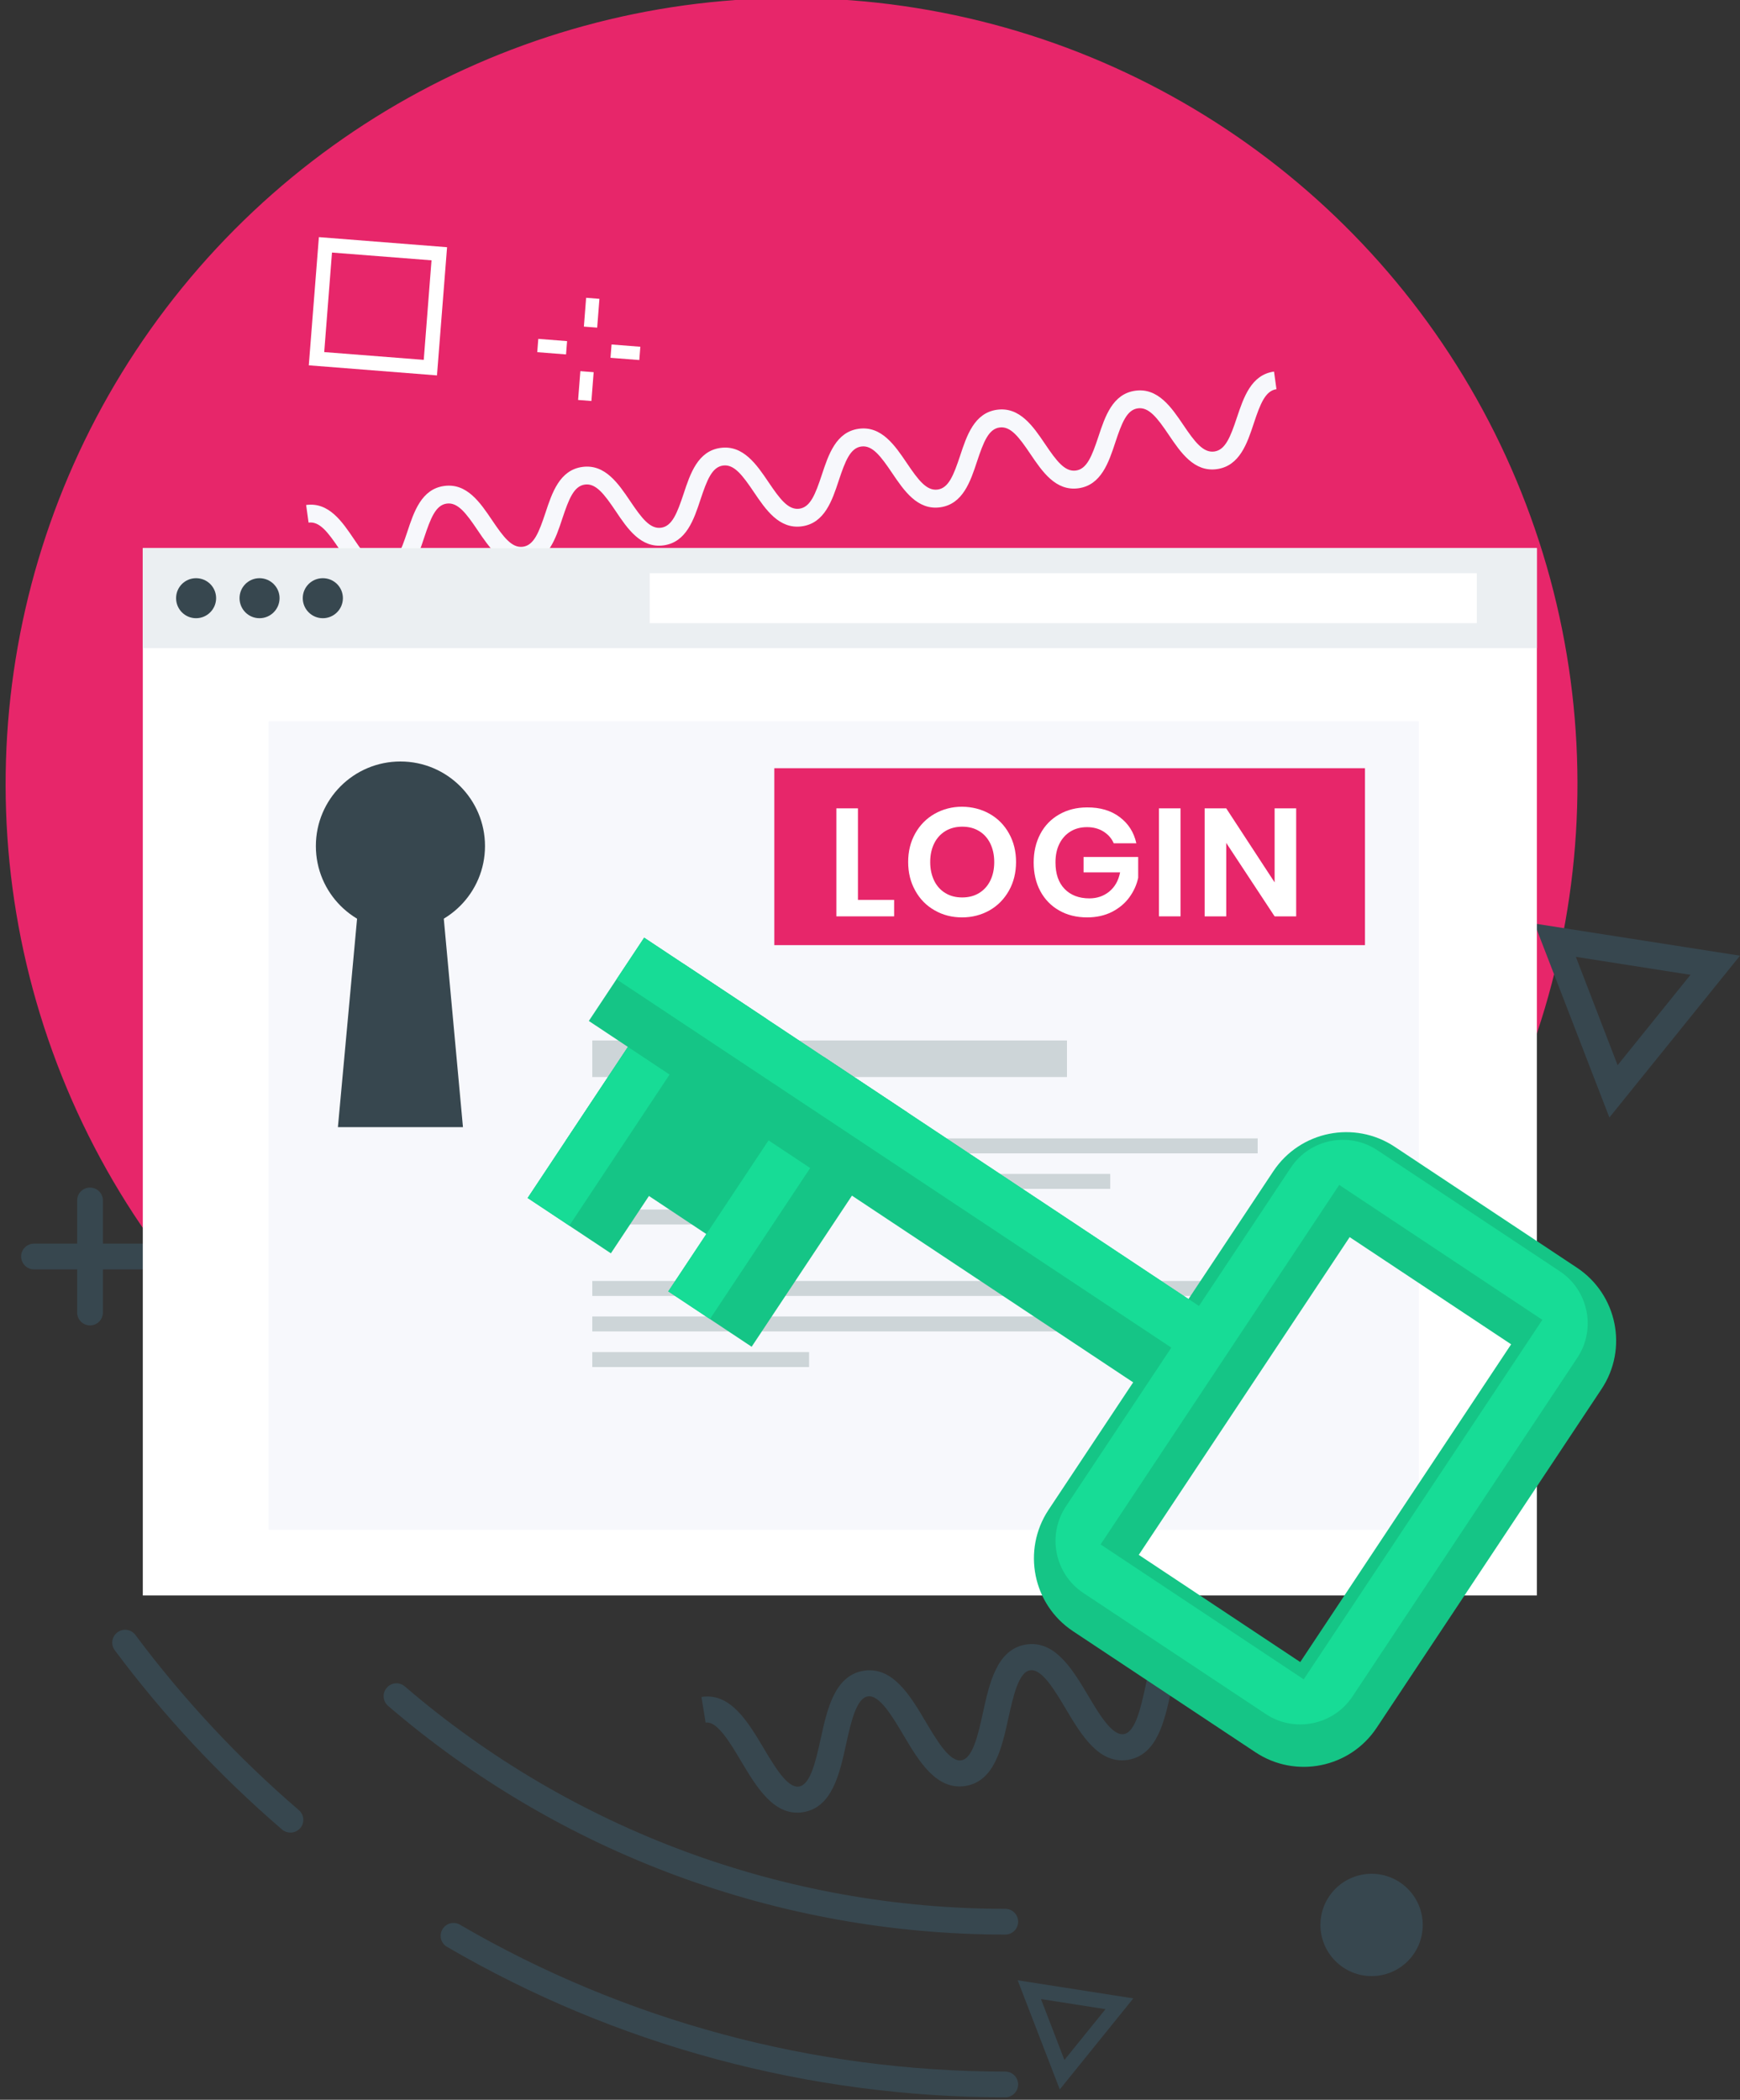 <?xml version="1.0" encoding="utf-8"?>
<!-- Generator: Adobe Illustrator 27.0.0, SVG Export Plug-In . SVG Version: 6.00 Build 0)  -->
<svg version="1.1" id="Layer_1" xmlns="http://www.w3.org/2000/svg" xmlns:xlink="http://www.w3.org/1999/xlink" x="0px" y="0px"
	 viewBox="0 0 150 181" style="enable-background:new 0 0 150 181;" xml:space="preserve">
<rect x="0" y="0" width="150" height="181" fill="#333333" stroke="none"/>
<style type="text/css">
	.st0{fill:#37474F;}
	.st1{fill:#E7266A;}
	.st2{fill:#F7F8FC;}
	.st3{fill:#FFFFFF;}
	.st4{fill:#EBEFF2;}
	.st5{fill:#CDD5D8;}
	.st6{fill:#15C586;}
	.st7{fill:#17DC96;}
</style>
<g>
	<g>
		<path class="st0" d="M102.45,139.5l0.36,2.21c-1,0.16-1.46,2.27-1.87,4.13c-0.56,2.56-1.2,5.45-3.7,5.86
			c-2.5,0.4-4.02-2.14-5.36-4.39c-0.97-1.64-2.08-3.49-3.08-3.33c-1,0.16-1.46,2.27-1.87,4.12c-0.56,2.55-1.2,5.45-3.7,5.85
			c-2.5,0.4-4.02-2.14-5.35-4.39c-0.97-1.63-2.07-3.49-3.07-3.33c-1,0.16-1.46,2.27-1.87,4.12c-0.56,2.56-1.2,5.45-3.7,5.86
			c-2.5,0.4-4.01-2.15-5.35-4.39c-0.97-1.63-2.07-3.49-3.06-3.33l-0.36-2.21c2.5-0.4,4.01,2.15,5.35,4.39
			c0.97,1.63,2.07,3.49,3.06,3.33c1-0.16,1.46-2.27,1.87-4.12c0.56-2.56,1.2-5.45,3.7-5.86c2.5-0.4,4.02,2.14,5.35,4.39
			c0.97,1.63,2.07,3.49,3.07,3.33c1-0.16,1.46-2.26,1.87-4.12c0.56-2.56,1.2-5.45,3.7-5.86c2.5-0.4,4.02,2.14,5.36,4.39
			c0.97,1.64,2.08,3.49,3.08,3.33c1-0.16,1.46-2.27,1.87-4.12C99.3,142.8,99.94,139.91,102.45,139.5z"/>
	</g>
	<g>
		<g>
			<g>
				<g>
					<path class="st0" d="M7.76,114.25c0.61,0,1.11-0.49,1.11-1.11v-9.66c0-0.61-0.49-1.11-1.11-1.11c-0.61,0-1.11,0.49-1.11,1.11
						v9.66C6.65,113.76,7.15,114.25,7.76,114.25z"/>
				</g>
			</g>
			<g>
				<g>
					<path class="st0" d="M2.93,109.42h9.66c0.61,0,1.11-0.49,1.11-1.11c0-0.61-0.5-1.11-1.11-1.11H2.93c-0.61,0-1.11,0.5-1.11,1.11
						C1.83,108.93,2.32,109.42,2.93,109.42z"/>
				</g>
			</g>
		</g>
		<g>
			<g>
				<path class="st0" d="M86.66,166.76c0.61,0,1.11-0.49,1.11-1.11c0-0.61-0.49-1.11-1.11-1.11c-19,0-37.38-6.81-51.76-19.17
					c-0.47-0.4-1.16-0.35-1.56,0.12c-0.4,0.46-0.35,1.16,0.12,1.56C48.24,159.76,67.14,166.76,86.66,166.76z"/>
			</g>
		</g>
		<g>
			<g>
				<path class="st0" d="M86.66,180.79c0.61,0,1.11-0.5,1.11-1.11c0-0.61-0.49-1.11-1.11-1.11c-16.55,0-32.8-4.38-47.01-12.66
					c-0.52-0.31-1.2-0.13-1.51,0.4c-0.31,0.53-0.13,1.21,0.4,1.51C53.08,176.31,69.72,180.79,86.66,180.79z"/>
			</g>
		</g>
		<g>
			<g>
				<path class="st0" d="M25.04,157.97c0.31,0,0.62-0.13,0.84-0.38c0.4-0.46,0.35-1.16-0.12-1.56c-5.23-4.49-9.97-9.58-14.09-15.1
					c-0.37-0.49-1.06-0.59-1.55-0.22c-0.49,0.37-0.59,1.06-0.22,1.55c4.22,5.66,9.07,10.85,14.42,15.45
					C24.52,157.88,24.78,157.97,25.04,157.97z"/>
			</g>
		</g>
	</g>
	<g>
		<g>
			<g>
				<g>
					
						<ellipse transform="matrix(0.159 -0.987 0.987 0.159 -9.284 124.194)" class="st1" cx="68.23" cy="67.55" rx="67.78" ry="67.77"/>
				</g>
			</g>
		</g>
	</g>
	<g>
		<path class="st0" d="M97.7,172.26l-6.34,7.85l-3.63-9.41L97.7,172.26z M91.76,177.57l3.54-4.38l-5.56-0.87L91.76,177.57z"/>
	</g>
	<g>
		<path class="st0" d="M150,82.38l-11.26,13.95l-6.46-16.72L150,82.38z M139.45,91.82l6.28-7.79l-9.88-1.55L139.45,91.82z"/>
	</g>
	<path class="st0" d="M122.65,165.93c0,2.44-1.97,4.41-4.41,4.41c-2.43,0-4.41-1.98-4.41-4.41c0-2.43,1.97-4.41,4.41-4.41
		C120.68,161.52,122.65,163.5,122.65,165.93z"/>
	<g>
		<path class="st2" d="M109.83,32.03l0.21,1.52c-0.95,0.13-1.39,1.24-1.95,2.93c-0.57,1.73-1.22,3.69-3.19,3.96
			c-1.96,0.27-3.12-1.44-4.14-2.95c-0.99-1.47-1.72-2.42-2.67-2.29c-0.95,0.13-1.38,1.24-1.94,2.93c-0.57,1.73-1.22,3.69-3.18,3.96
			c-1.96,0.27-3.12-1.44-4.14-2.95c-0.99-1.47-1.71-2.42-2.66-2.29c-0.95,0.13-1.38,1.24-1.94,2.92c-0.57,1.73-1.22,3.69-3.18,3.96
			c-1.96,0.27-3.12-1.44-4.14-2.95c-0.99-1.47-1.71-2.42-2.66-2.29c-0.95,0.13-1.38,1.24-1.94,2.92c-0.57,1.73-1.22,3.69-3.18,3.96
			c-1.96,0.27-3.12-1.44-4.14-2.95C64,40.95,63.28,40,62.33,40.13c-0.95,0.13-1.38,1.24-1.94,2.92c-0.57,1.73-1.22,3.69-3.18,3.96
			c-1.96,0.27-3.12-1.44-4.13-2.95c-0.99-1.47-1.71-2.42-2.66-2.29c-0.95,0.13-1.38,1.24-1.94,2.92c-0.57,1.73-1.22,3.69-3.18,3.96
			c-1.96,0.27-3.11-1.44-4.13-2.95c-0.99-1.47-1.71-2.42-2.66-2.29c-0.95,0.13-1.38,1.24-1.94,2.92c-0.57,1.73-1.22,3.69-3.18,3.96
			c-1.96,0.27-3.11-1.44-4.13-2.95c-0.99-1.47-1.71-2.42-2.66-2.29l-0.21-1.52c1.96-0.27,3.11,1.44,4.13,2.95
			c0.99,1.47,1.71,2.42,2.65,2.29c0.95-0.13,1.38-1.24,1.94-2.92c0.57-1.73,1.22-3.69,3.18-3.96c1.96-0.27,3.11,1.44,4.13,2.95
			c0.99,1.47,1.71,2.42,2.66,2.29c0.95-0.13,1.38-1.24,1.94-2.92c0.57-1.73,1.22-3.69,3.18-3.96c1.96-0.27,3.11,1.44,4.13,2.95
			c0.99,1.47,1.71,2.42,2.66,2.29c0.95-0.13,1.38-1.24,1.94-2.92c0.57-1.73,1.22-3.69,3.18-3.96c1.96-0.27,3.12,1.44,4.14,2.95
			c0.99,1.47,1.71,2.42,2.66,2.29c0.95-0.13,1.38-1.24,1.94-2.93c0.57-1.73,1.22-3.69,3.18-3.96c1.96-0.27,3.12,1.44,4.14,2.95
			c0.99,1.47,1.71,2.42,2.66,2.29c0.95-0.13,1.38-1.24,1.94-2.92c0.57-1.73,1.22-3.69,3.18-3.96c1.96-0.27,3.12,1.44,4.14,2.95
			c0.99,1.47,1.71,2.42,2.66,2.29c0.95-0.13,1.38-1.24,1.94-2.92c0.57-1.73,1.22-3.69,3.18-3.96c1.96-0.27,3.12,1.44,4.14,2.95
			c0.99,1.47,1.72,2.42,2.67,2.29c0.95-0.13,1.39-1.24,1.95-2.93C107.21,34.26,107.86,32.3,109.83,32.03z"/>
	</g>
	<g>
		<g>
			<g>
				<rect x="12.31" y="47.25" class="st3" width="120.18" height="90.28"/>
				<rect x="12.31" y="47.25" class="st4" width="120.18" height="8.62"/>
				<rect x="56.01" y="49.41" class="st3" width="71.3" height="4.31"/>
				<path class="st0" d="M18.63,51.56c0,0.95-0.77,1.73-1.73,1.73c-0.95,0-1.72-0.77-1.72-1.73c0-0.95,0.77-1.72,1.72-1.72
					C17.86,49.84,18.63,50.61,18.63,51.56z"/>
				<path class="st0" d="M24.1,51.56c0,0.95-0.77,1.73-1.73,1.73c-0.95,0-1.72-0.77-1.72-1.73c0-0.95,0.77-1.72,1.72-1.72
					C23.32,49.84,24.1,50.61,24.1,51.56z"/>
				<path class="st0" d="M29.56,51.56c0,0.95-0.77,1.73-1.73,1.73c-0.95,0-1.73-0.77-1.73-1.73c0-0.95,0.77-1.72,1.73-1.72
					C28.79,49.84,29.56,50.61,29.56,51.56z"/>
			</g>
			<g>
				<rect x="23.15" y="62.18" class="st2" width="99.17" height="69.7"/>
			</g>
			<g>
				<path class="st0" d="M41.81,72.93c0,4.03-3.27,7.29-7.29,7.29c-4.03,0-7.29-3.26-7.29-7.29c0-4.03,3.26-7.29,7.29-7.29
					C38.55,65.64,41.81,68.91,41.81,72.93z"/>
				<polygon class="st0" points="29.13,97.16 34.52,97.16 39.91,97.16 37.79,74.11 31.25,74.11 				"/>
			</g>
			<g>
				<rect x="51.06" y="89.69" class="st5" width="40.92" height="3.15"/>
				<rect x="51.06" y="104.26" class="st5" width="11.54" height="1.29"/>
				<rect x="51.06" y="110.42" class="st5" width="55.49" height="1.29"/>
				<rect x="51.06" y="113.48" class="st5" width="57.36" height="1.29"/>
				<rect x="51.06" y="116.55" class="st5" width="18.69" height="1.29"/>
				<rect x="51.06" y="98.13" class="st5" width="57.36" height="1.29"/>
				<rect x="51.06" y="101.19" class="st5" width="44.65" height="1.29"/>
			</g>
			<g>
				<g>
					<g>
						<g>
							<rect x="66.75" y="66.22" class="st1" width="50.92" height="15.25"/>
						</g>
					</g>
				</g>
				<g>
					<path class="st3" d="M73.95,77.57h3.13v1.42h-4.98v-9.31h1.86V77.57z"/>
					<path class="st3" d="M85.31,70.15c0.71,0.4,1.27,0.97,1.67,1.69c0.41,0.73,0.61,1.55,0.61,2.46c0,0.91-0.2,1.74-0.61,2.47
						c-0.41,0.73-0.97,1.3-1.67,1.7c-0.71,0.4-1.5,0.61-2.37,0.61c-0.87,0-1.66-0.2-2.37-0.61c-0.71-0.4-1.27-0.97-1.67-1.7
						c-0.41-0.73-0.61-1.55-0.61-2.47c0-0.91,0.2-1.73,0.61-2.46c0.41-0.73,0.97-1.29,1.67-1.69c0.71-0.4,1.5-0.61,2.37-0.61
						C83.81,69.55,84.6,69.75,85.31,70.15z M81.51,71.63c-0.41,0.25-0.74,0.6-0.97,1.06c-0.23,0.46-0.35,1-0.35,1.62
						c0,0.61,0.12,1.15,0.35,1.62c0.23,0.46,0.56,0.82,0.97,1.06c0.41,0.25,0.89,0.37,1.44,0.37c0.54,0,1.02-0.12,1.44-0.37
						c0.41-0.25,0.74-0.6,0.97-1.06c0.23-0.46,0.35-1,0.35-1.62c0-0.62-0.12-1.15-0.35-1.62c-0.23-0.46-0.56-0.82-0.97-1.06
						c-0.41-0.25-0.89-0.37-1.44-0.37C82.4,71.26,81.92,71.39,81.51,71.63z"/>
					<path class="st3" d="M96.52,70.43c0.75,0.56,1.23,1.31,1.44,2.26h-1.95c-0.18-0.42-0.48-0.76-0.88-1.01
						c-0.4-0.25-0.87-0.38-1.42-0.38c-0.54,0-1.01,0.12-1.42,0.37s-0.73,0.6-0.96,1.06s-0.34,0.99-0.34,1.61
						c0,0.98,0.26,1.74,0.78,2.28s1.24,0.82,2.14,0.82c0.67,0,1.24-0.2,1.72-0.59c0.48-0.4,0.79-0.94,0.93-1.65h-3.15v-1.33h4.71
						v1.79c-0.13,0.62-0.39,1.18-0.77,1.7c-0.38,0.52-0.88,0.93-1.5,1.25c-0.62,0.31-1.33,0.47-2.13,0.47c-0.92,0-1.72-0.2-2.42-0.6
						c-0.7-0.4-1.24-0.96-1.62-1.67s-0.57-1.54-0.57-2.46c0-0.92,0.19-1.74,0.57-2.46s0.92-1.28,1.62-1.68
						c0.69-0.4,1.5-0.61,2.41-0.61C94.84,69.59,95.78,69.87,96.52,70.43z"/>
					<path class="st3" d="M101.77,69.68v9.31h-1.86v-9.31H101.77z"/>
					<path class="st3" d="M111.74,78.99h-1.86l-4.17-6.33v6.33h-1.86v-9.31h1.86l4.17,6.38v-6.38h1.86V78.99z"/>
				</g>
			</g>
		</g>
	</g>
	<g>
		
			<rect x="55.8" y="99.28" transform="matrix(0.553 -0.833 0.833 0.553 -55.949 102.897)" class="st6" width="24.26" height="8.63"/>
		
			<rect x="73.77" y="71.04" transform="matrix(0.553 -0.833 0.833 0.553 -49.21 110.172)" class="st6" width="8.62" height="59.82"/>
		
			<rect x="52.94" y="87.21" transform="matrix(0.553 -0.833 0.833 0.553 -53.151 94.203)" class="st6" width="16.58" height="18.87"/>
		<path class="st6" d="M135.95,109.28l-15.72-10.43c-3.47-2.3-8.15-1.36-10.46,2.11l-19.38,29.19c-2.3,3.47-1.36,8.16,2.11,10.46
			l15.72,10.43c3.47,2.31,8.16,1.36,10.46-2.11l19.38-29.19C140.37,116.27,139.42,111.59,135.95,109.28z M112.09,143.27l-13.92-9.24
			l18.18-27.39l13.92,9.24L112.09,143.27z"/>
		<path class="st7" d="M93.4,137.32c-2.48-1.64-3.15-5-1.51-7.47l19.38-29.19c1.64-2.48,5-3.15,7.47-1.51l15.72,10.43
			c2.48,1.64,3.16,5,1.51,7.47l-19.38,29.19c-1.64,2.47-5,3.15-7.47,1.51L93.4,137.32z M94.88,133.13l17.51,11.63l20.57-30.99
			l-17.51-11.63L94.88,133.13z"/>
		
			<rect x="43.67" y="91.23" transform="matrix(0.553 -0.833 0.833 0.553 -54.662 89.196)" class="st6" width="24.26" height="8.62"/>
		
			<rect x="43.81" y="95.79" transform="matrix(0.553 -0.833 0.833 0.553 -58.531 86.786)" class="st7" width="15.63" height="4.31"/>
		
			<rect x="55.93" y="103.84" transform="matrix(0.553 -0.833 0.833 0.553 -59.818 100.487)" class="st7" width="15.63" height="4.31"/>
		
			<rect x="77.12" y="69.25" transform="matrix(0.553 -0.833 0.833 0.553 -47.18 110.363)" class="st7" width="4.31" height="59.82"/>
	</g>
	<g>
		<path class="st3" d="M27.49,20.44l11.05,0.87l-0.87,11.05l-11.05-0.87L27.49,20.44z M37.2,22.44l-8.58-0.67l-0.67,8.58l8.58,0.67
			L37.2,22.44z"/>
	</g>
	<g>
		<g>
			
				<rect x="47.02" y="28.63" transform="matrix(0.078 -0.997 0.997 0.078 14.103 75.003)" class="st3" width="1.15" height="2.49"/>
		</g>
		<g>
			
				<rect x="53.35" y="29.13" transform="matrix(0.078 -0.997 0.997 0.078 19.426 81.76)" class="st3" width="1.15" height="2.49"/>
		</g>
		<g>
			
				<rect x="49.76" y="26.39" transform="matrix(0.078 -0.997 0.997 0.078 20.142 75.705)" class="st3" width="2.49" height="1.15"/>
		</g>
		<g>
			
				<rect x="49.27" y="32.72" transform="matrix(0.078 -0.997 0.997 0.078 13.372 81.046)" class="st3" width="2.49" height="1.15"/>
		</g>
	</g>
</g>
</svg>
